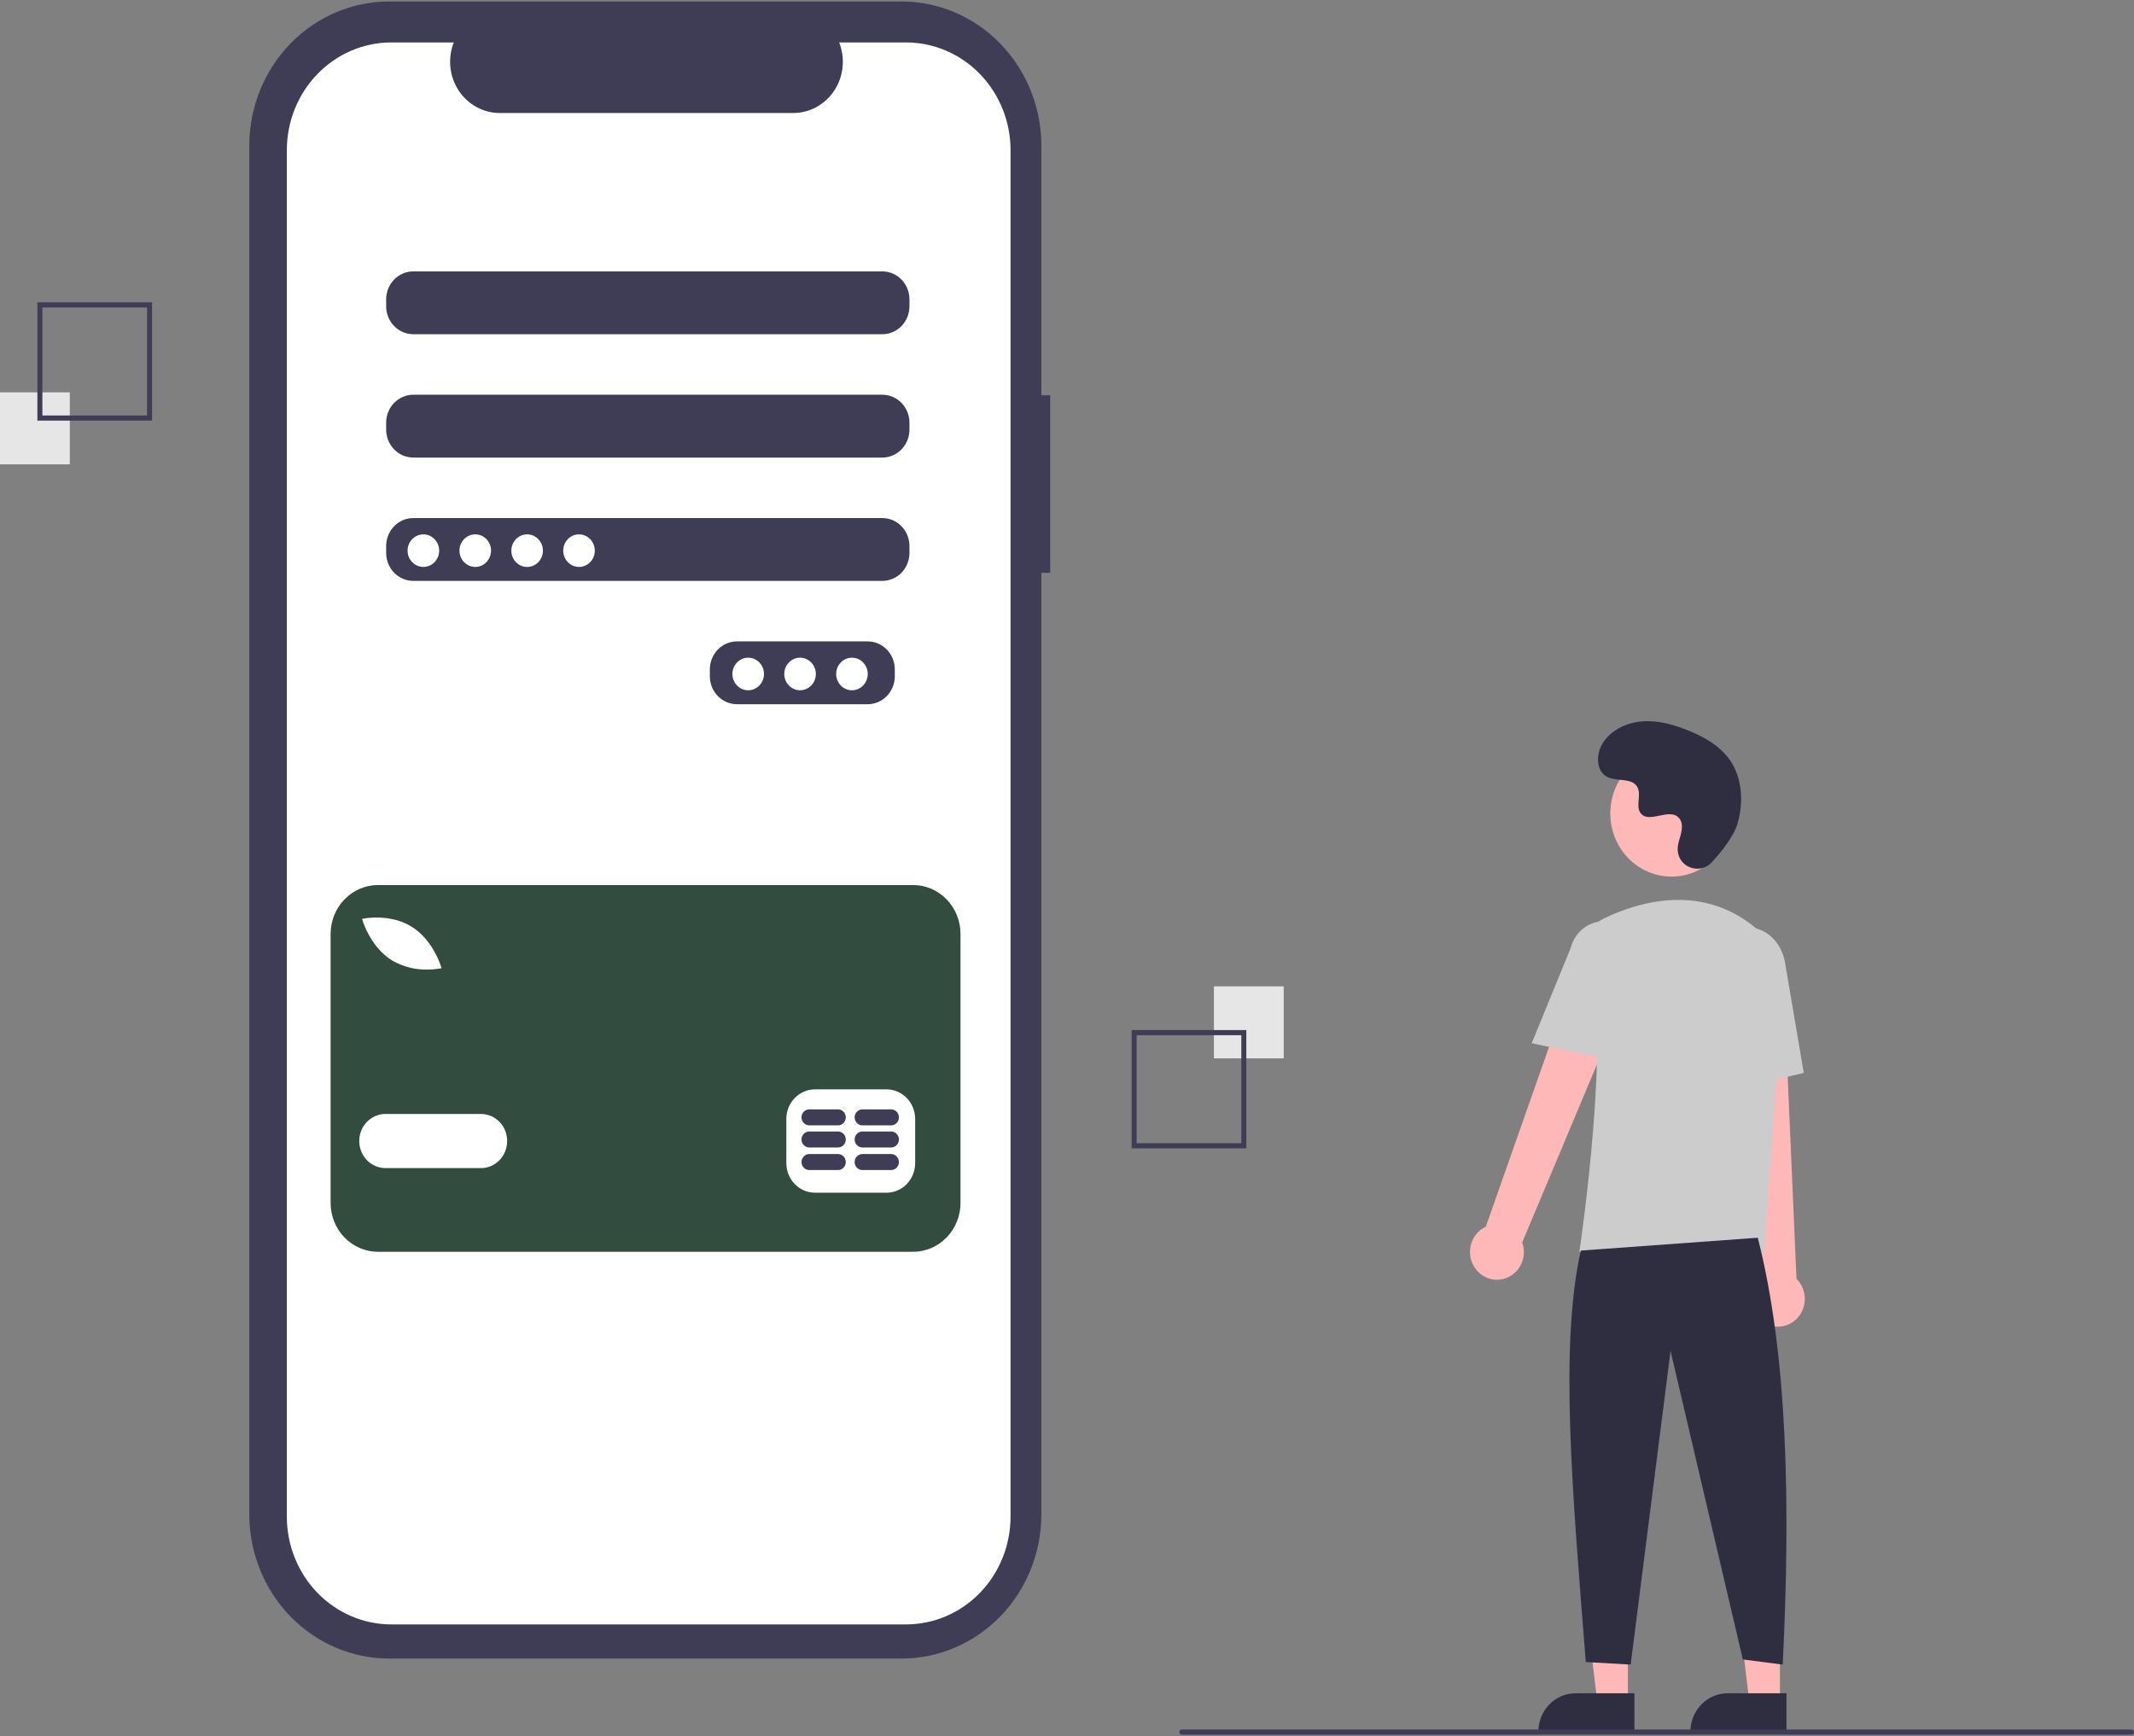 <svg width="290" height="236" viewBox="0 0 290 236" fill="none" xmlns="http://www.w3.org/2000/svg">
<rect x="0" y="0" width="290" height="236" fill="#808080" stroke="none"/>
<path d="M142.718 53.721H141.519V19.821C141.519 14.617 139.515 9.626 135.949 5.947C132.383 2.267 127.546 0.2 122.502 0.2H52.892C50.394 0.2 47.922 0.708 45.614 1.694C43.307 2.68 41.211 4.125 39.445 5.947C37.679 7.769 36.279 9.932 35.323 12.312C34.367 14.693 33.875 17.244 33.875 19.821V205.799C33.875 208.376 34.367 210.927 35.323 213.307C36.278 215.688 37.679 217.851 39.445 219.673C41.211 221.495 43.307 222.94 45.614 223.926C47.922 224.912 50.394 225.419 52.892 225.419H122.502C125 225.419 127.472 224.912 129.78 223.926C132.087 222.94 134.183 221.495 135.949 219.673C137.715 217.851 139.116 215.688 140.071 213.307C141.027 210.927 141.519 208.376 141.519 205.799V77.851H142.718V53.721Z" fill="#3F3D56"/>
<path d="M123.126 5.767H114.04C114.458 6.824 114.617 7.971 114.504 9.107C114.392 10.242 114.01 11.332 113.393 12.279C112.775 13.227 111.942 14.003 110.965 14.54C109.989 15.077 108.9 15.358 107.793 15.358H67.914C66.808 15.358 65.718 15.077 64.742 14.54C63.765 14.003 62.932 13.227 62.315 12.279C61.698 11.332 61.316 10.242 61.203 9.107C61.09 7.971 61.249 6.824 61.667 5.767H53.181C49.414 5.767 45.802 7.311 43.139 10.059C40.475 12.807 38.979 16.534 38.979 20.42V206.125C38.979 208.049 39.347 209.955 40.06 211.732C40.774 213.51 41.82 215.125 43.139 216.486C44.457 217.846 46.023 218.926 47.746 219.662C49.469 220.398 51.316 220.777 53.181 220.777H123.126C126.893 220.777 130.505 219.234 133.168 216.486C135.831 213.738 137.328 210.011 137.328 206.125V20.42C137.328 18.495 136.96 16.59 136.247 14.812C135.533 13.035 134.487 11.419 133.168 10.059C131.85 8.698 130.284 7.619 128.561 6.883C126.838 6.146 124.991 5.767 123.126 5.767ZM121.6 91.917C121.597 92.923 121.209 93.887 120.519 94.598C119.83 95.309 118.896 95.71 117.921 95.713H100.142C99.168 95.71 98.234 95.309 97.545 94.598C96.855 93.887 96.467 92.923 96.464 91.917V90.969C96.467 89.963 96.855 88.999 97.545 88.288C98.234 87.577 99.168 87.176 100.142 87.173H117.921C118.896 87.176 119.83 87.577 120.519 88.288C121.209 88.999 121.597 89.963 121.6 90.969V91.917ZM123.592 75.155C123.589 76.161 123.201 77.124 122.512 77.835C121.823 78.546 120.889 78.947 119.914 78.95H56.155C55.18 78.947 54.246 78.546 53.557 77.835C52.868 77.124 52.479 76.161 52.476 75.155V74.206C52.479 73.2 52.868 72.237 53.557 71.526C54.246 70.815 55.18 70.414 56.155 70.411H119.914C120.889 70.414 121.823 70.815 122.512 71.526C123.201 72.237 123.589 73.2 123.592 74.206V75.155ZM123.592 58.393C123.589 59.398 123.201 60.362 122.512 61.073C121.823 61.784 120.889 62.185 119.914 62.188H56.155C55.18 62.185 54.246 61.784 53.557 61.073C52.868 60.362 52.479 59.398 52.476 58.393V57.444C52.479 56.438 52.868 55.474 53.557 54.763C54.246 54.052 55.18 53.651 56.155 53.648H119.914C120.889 53.651 121.823 54.052 122.512 54.763C123.201 55.474 123.589 56.438 123.592 57.444V58.393ZM123.592 41.63C123.589 42.636 123.201 43.599 122.512 44.311C121.823 45.022 120.889 45.422 119.914 45.425H56.155C55.18 45.422 54.246 45.022 53.557 44.311C52.868 43.599 52.479 42.636 52.476 41.63V40.681C52.479 39.676 52.868 38.712 53.557 38.001C54.246 37.29 55.18 36.889 56.155 36.886H119.914C120.889 36.889 121.823 37.29 122.512 38.001C123.201 38.712 123.589 39.676 123.592 40.681V41.63Z" fill="white"/>
<path d="M57.534 77.053C58.719 77.053 59.68 76.062 59.68 74.839C59.68 73.617 58.719 72.626 57.534 72.626C56.349 72.626 55.388 73.617 55.388 74.839C55.388 76.062 56.349 77.053 57.534 77.053Z" fill="white"/>
<path d="M64.585 77.053C65.769 77.053 66.73 76.062 66.73 74.839C66.73 73.617 65.769 72.626 64.585 72.626C63.399 72.626 62.439 73.617 62.439 74.839C62.439 76.062 63.399 77.053 64.585 77.053Z" fill="white"/>
<path d="M71.635 77.053C72.82 77.053 73.781 76.062 73.781 74.839C73.781 73.617 72.82 72.626 71.635 72.626C70.45 72.626 69.489 73.617 69.489 74.839C69.489 76.062 70.45 77.053 71.635 77.053Z" fill="white"/>
<path d="M78.685 77.053C79.87 77.053 80.831 76.062 80.831 74.839C80.831 73.617 79.87 72.626 78.685 72.626C77.5 72.626 76.539 73.617 76.539 74.839C76.539 76.062 77.5 77.053 78.685 77.053Z" fill="white"/>
<path d="M101.675 93.815C102.86 93.815 103.821 92.824 103.821 91.601C103.821 90.379 102.86 89.388 101.675 89.388C100.49 89.388 99.529 90.379 99.529 91.601C99.529 92.824 100.49 93.815 101.675 93.815Z" fill="white"/>
<path d="M108.725 93.815C109.91 93.815 110.871 92.824 110.871 91.601C110.871 90.379 109.91 89.388 108.725 89.388C107.54 89.388 106.58 90.379 106.58 91.601C106.58 92.824 107.54 93.815 108.725 93.815Z" fill="white"/>
<path d="M115.776 93.815C116.961 93.815 117.921 92.824 117.921 91.601C117.921 90.379 116.961 89.388 115.776 89.388C114.591 89.388 113.63 90.379 113.63 91.601C113.63 92.824 114.591 93.815 115.776 93.815Z" fill="white"/>
<path d="M124.086 120.289H51.37C49.662 120.289 48.023 120.989 46.815 122.235C45.607 123.481 44.929 125.172 44.929 126.934V163.488C44.929 165.251 45.607 166.941 46.815 168.188C48.023 169.434 49.662 170.134 51.37 170.134H124.086C125.794 170.134 127.432 169.434 128.64 168.188C129.848 166.941 130.527 165.251 130.527 163.488V126.934C130.527 125.172 129.848 123.481 128.64 122.235C127.432 120.989 125.794 120.289 124.086 120.289ZM49.571 124.822C49.715 124.795 53.12 124.197 55.939 125.948C58.758 127.698 59.842 131.082 59.886 131.225L60 131.59L59.634 131.657C59.112 131.741 58.584 131.781 58.056 131.777C56.38 131.81 54.727 131.38 53.266 130.531C50.447 128.781 49.364 125.397 49.319 125.254L49.205 124.889L49.571 124.822ZM65.356 158.76H52.386C51.44 158.76 50.533 158.372 49.864 157.682C49.195 156.992 48.819 156.056 48.819 155.08C48.819 154.104 49.195 153.168 49.864 152.478C50.533 151.788 51.44 151.4 52.386 151.4H65.356C66.302 151.4 67.209 151.788 67.877 152.478C68.546 153.168 68.922 154.104 68.922 155.08C68.922 156.056 68.546 156.992 67.877 157.682C67.209 158.372 66.302 158.76 65.356 158.76ZM124.366 158.091C124.363 159.155 123.952 160.174 123.223 160.926C122.494 161.678 121.507 162.102 120.476 162.105H110.749C109.718 162.102 108.73 161.678 108.001 160.926C107.272 160.174 106.861 159.155 106.858 158.091V152.069C106.861 151.006 107.272 149.986 108.001 149.234C108.73 148.482 109.718 148.058 110.749 148.055H120.476C121.507 148.058 122.494 148.482 123.223 149.234C123.952 149.986 124.363 151.006 124.366 152.069L124.366 158.091Z" fill="#334C40"/>
<path d="M113.885 156.848H109.974C109.695 156.848 109.427 156.963 109.229 157.167C109.032 157.37 108.921 157.647 108.921 157.935C108.921 158.223 109.032 158.499 109.229 158.703C109.427 158.907 109.695 159.021 109.974 159.021H113.885C114.164 159.021 114.432 158.907 114.629 158.703C114.827 158.499 114.938 158.223 114.938 157.935C114.938 157.647 114.827 157.37 114.629 157.167C114.432 156.963 114.164 156.848 113.885 156.848Z" fill="#3F3D56"/>
<path d="M121.105 156.848H117.194C116.915 156.848 116.647 156.963 116.45 157.167C116.252 157.37 116.141 157.647 116.141 157.935C116.141 158.223 116.252 158.499 116.45 158.703C116.647 158.907 116.915 159.021 117.194 159.021H121.105C121.384 159.021 121.652 158.907 121.85 158.703C122.047 158.499 122.158 158.223 122.158 157.935C122.158 157.647 122.047 157.37 121.85 157.167C121.652 156.963 121.384 156.848 121.105 156.848Z" fill="#3F3D56"/>
<path d="M113.884 153.782H109.973C109.694 153.782 109.426 153.897 109.229 154.101C109.031 154.304 108.92 154.581 108.92 154.869C108.92 155.157 109.031 155.433 109.229 155.637C109.426 155.841 109.694 155.955 109.973 155.955H113.884C114.163 155.955 114.431 155.841 114.629 155.637C114.826 155.433 114.937 155.157 114.937 154.869C114.937 154.581 114.826 154.304 114.629 154.101C114.431 153.897 114.163 153.782 113.884 153.782Z" fill="#3F3D56"/>
<path d="M121.105 153.782H117.194C116.914 153.782 116.647 153.897 116.449 154.101C116.252 154.304 116.141 154.581 116.141 154.869C116.141 155.157 116.252 155.433 116.449 155.637C116.647 155.841 116.914 155.955 117.194 155.955H121.105C121.384 155.955 121.652 155.841 121.849 155.637C122.047 155.433 122.158 155.157 122.158 154.869C122.158 154.581 122.047 154.304 121.849 154.101C121.652 153.897 121.384 153.782 121.105 153.782Z" fill="#3F3D56"/>
<path d="M113.884 150.777H109.973C109.694 150.777 109.426 150.891 109.229 151.095C109.031 151.299 108.92 151.575 108.92 151.863C108.92 152.151 109.031 152.428 109.229 152.631C109.426 152.835 109.694 152.95 109.973 152.95H113.884C114.163 152.95 114.431 152.835 114.629 152.631C114.826 152.428 114.937 152.151 114.937 151.863C114.937 151.575 114.826 151.299 114.629 151.095C114.431 150.891 114.163 150.777 113.884 150.777Z" fill="#3F3D56"/>
<path d="M121.105 150.777H117.194C116.914 150.777 116.647 150.891 116.449 151.095C116.252 151.299 116.141 151.575 116.141 151.863C116.141 152.151 116.252 152.428 116.449 152.631C116.647 152.835 116.914 152.95 117.194 152.95H121.105C121.384 152.95 121.652 152.835 121.849 152.631C122.047 152.428 122.158 152.151 122.158 151.863C122.158 151.575 122.047 151.299 121.849 151.095C121.652 150.891 121.384 150.777 121.105 150.777Z" fill="#3F3D56"/>
<path d="M174.449 134.058H164.965V143.844H174.449V134.058Z" fill="#E6E6E6"/>
<path d="M153.787 139.998H169.369V156.075H153.787V139.998ZM168.691 140.697H154.464V155.376H168.691V140.697Z" fill="#3F3D56"/>
<path d="M9.485 53.325H0V63.11H9.485V53.325Z" fill="#E6E6E6"/>
<path d="M20.663 57.168H5.081V41.091H20.663V57.168ZM5.759 56.469H19.985V41.79H5.759V56.469Z" fill="#3F3D56"/>
<path d="M221.221 231.364H217.068L215.093 214.837H221.222L221.221 231.364Z" fill="#FFB8B8"/>
<path d="M214.102 230.14H222.111V235.343H209.059C209.059 233.963 209.59 232.64 210.536 231.664C211.482 230.689 212.764 230.14 214.102 230.14Z" fill="#2F2E41"/>
<path d="M241.884 231.364H237.731L235.756 214.837H241.885L241.884 231.364Z" fill="#FFB8B8"/>
<path d="M234.765 230.14H242.774V235.343H229.722C229.722 233.963 230.253 232.64 231.199 231.664C232.145 230.689 233.427 230.14 234.765 230.14Z" fill="#2F2E41"/>
<path d="M200.389 172.258C200.09 171.804 199.891 171.288 199.807 170.746C199.722 170.204 199.754 169.65 199.9 169.122C200.045 168.594 200.301 168.105 200.65 167.691C200.998 167.276 201.431 166.945 201.916 166.721L216.034 126.576L222.98 130.487L206.861 168.852C207.171 169.719 207.163 170.673 206.836 171.533C206.51 172.394 205.889 173.101 205.092 173.521C204.294 173.941 203.374 174.045 202.507 173.812C201.641 173.579 200.887 173.026 200.389 172.258Z" fill="#FFB8B8"/>
<path d="M239.763 179.802C239.301 179.529 238.904 179.155 238.597 178.706C238.291 178.257 238.084 177.745 237.991 177.204C237.897 176.664 237.92 176.109 238.057 175.579C238.194 175.048 238.441 174.555 238.783 174.134L234.41 131.667L242.315 132.04L244.133 173.812C244.78 174.451 245.177 175.312 245.25 176.233C245.322 177.154 245.065 178.071 244.526 178.809C243.988 179.548 243.205 180.057 242.328 180.24C241.45 180.423 240.537 180.267 239.763 179.802Z" fill="#FFB8B8"/>
<path d="M227.152 119.141C231.746 119.141 235.471 115.298 235.471 110.557C235.471 105.816 231.746 101.973 227.152 101.973C222.557 101.973 218.832 105.816 218.832 110.557C218.832 115.298 222.557 119.141 227.152 119.141Z" fill="#FFB8B8"/>
<path d="M239.71 170.145H214.627L214.658 169.944C214.703 169.643 219.128 139.733 215.864 129.949C215.537 128.987 215.565 127.934 215.945 126.993C216.325 126.052 217.028 125.29 217.92 124.852C222.585 122.585 231.54 119.794 239.098 126.567C240.21 127.581 241.079 128.847 241.635 130.266C242.191 131.685 242.419 133.218 242.302 134.744L239.71 170.145Z" fill="#CCCCCC"/>
<path d="M219.445 144.151L208.152 141.787L213.446 128.846C213.762 127.592 214.548 126.519 215.63 125.863C216.713 125.206 218.003 125.019 219.219 125.343C220.434 125.667 221.476 126.475 222.115 127.59C222.754 128.705 222.938 130.036 222.627 131.291L219.445 144.151Z" fill="#CCCCCC"/>
<path d="M233.908 148.54L233.229 132.484C232.714 129.466 234.389 126.612 236.964 126.146C239.54 125.681 242.056 127.775 242.573 130.815L245.125 145.818L233.908 148.54Z" fill="#CCCCCC"/>
<path d="M238.875 168.222C242.911 184.081 243.351 204.245 242.263 226.239L236.843 225.54L227.019 183.6L221.6 226.239L215.502 225.889C213.681 202.812 211.907 183.001 214.825 169.97L238.875 168.222Z" fill="#2F2E41"/>
<path d="M232.633 117.189C231.081 118.895 228.199 117.979 227.997 115.649C227.981 115.468 227.982 115.286 228 115.105C228.105 114.073 228.682 113.136 228.544 112.046C228.513 111.774 228.415 111.516 228.259 111.295C227.023 109.586 224.119 112.059 222.952 110.512C222.236 109.563 223.078 108.07 222.528 107.01C221.804 105.611 219.656 106.301 218.31 105.534C216.812 104.682 216.901 102.31 217.887 100.868C219.09 99.109 221.199 98.17 223.281 98.034C225.364 97.899 227.432 98.48 229.376 99.262C231.585 100.15 233.775 101.377 235.135 103.381C236.788 105.819 236.947 109.095 236.12 111.945C235.617 113.678 233.901 115.796 232.633 117.189Z" fill="#2F2E41"/>
<path d="M289.661 235.76H160.602C160.513 235.76 160.426 235.723 160.363 235.658C160.299 235.592 160.264 235.503 160.264 235.411C160.264 235.318 160.299 235.229 160.363 235.163C160.426 235.098 160.513 235.061 160.602 235.061H289.661C289.751 235.061 289.837 235.098 289.901 235.163C289.964 235.229 290 235.318 290 235.411C290 235.503 289.964 235.592 289.901 235.658C289.837 235.723 289.751 235.76 289.661 235.76Z" fill="#3F3D56"/>
</svg>

